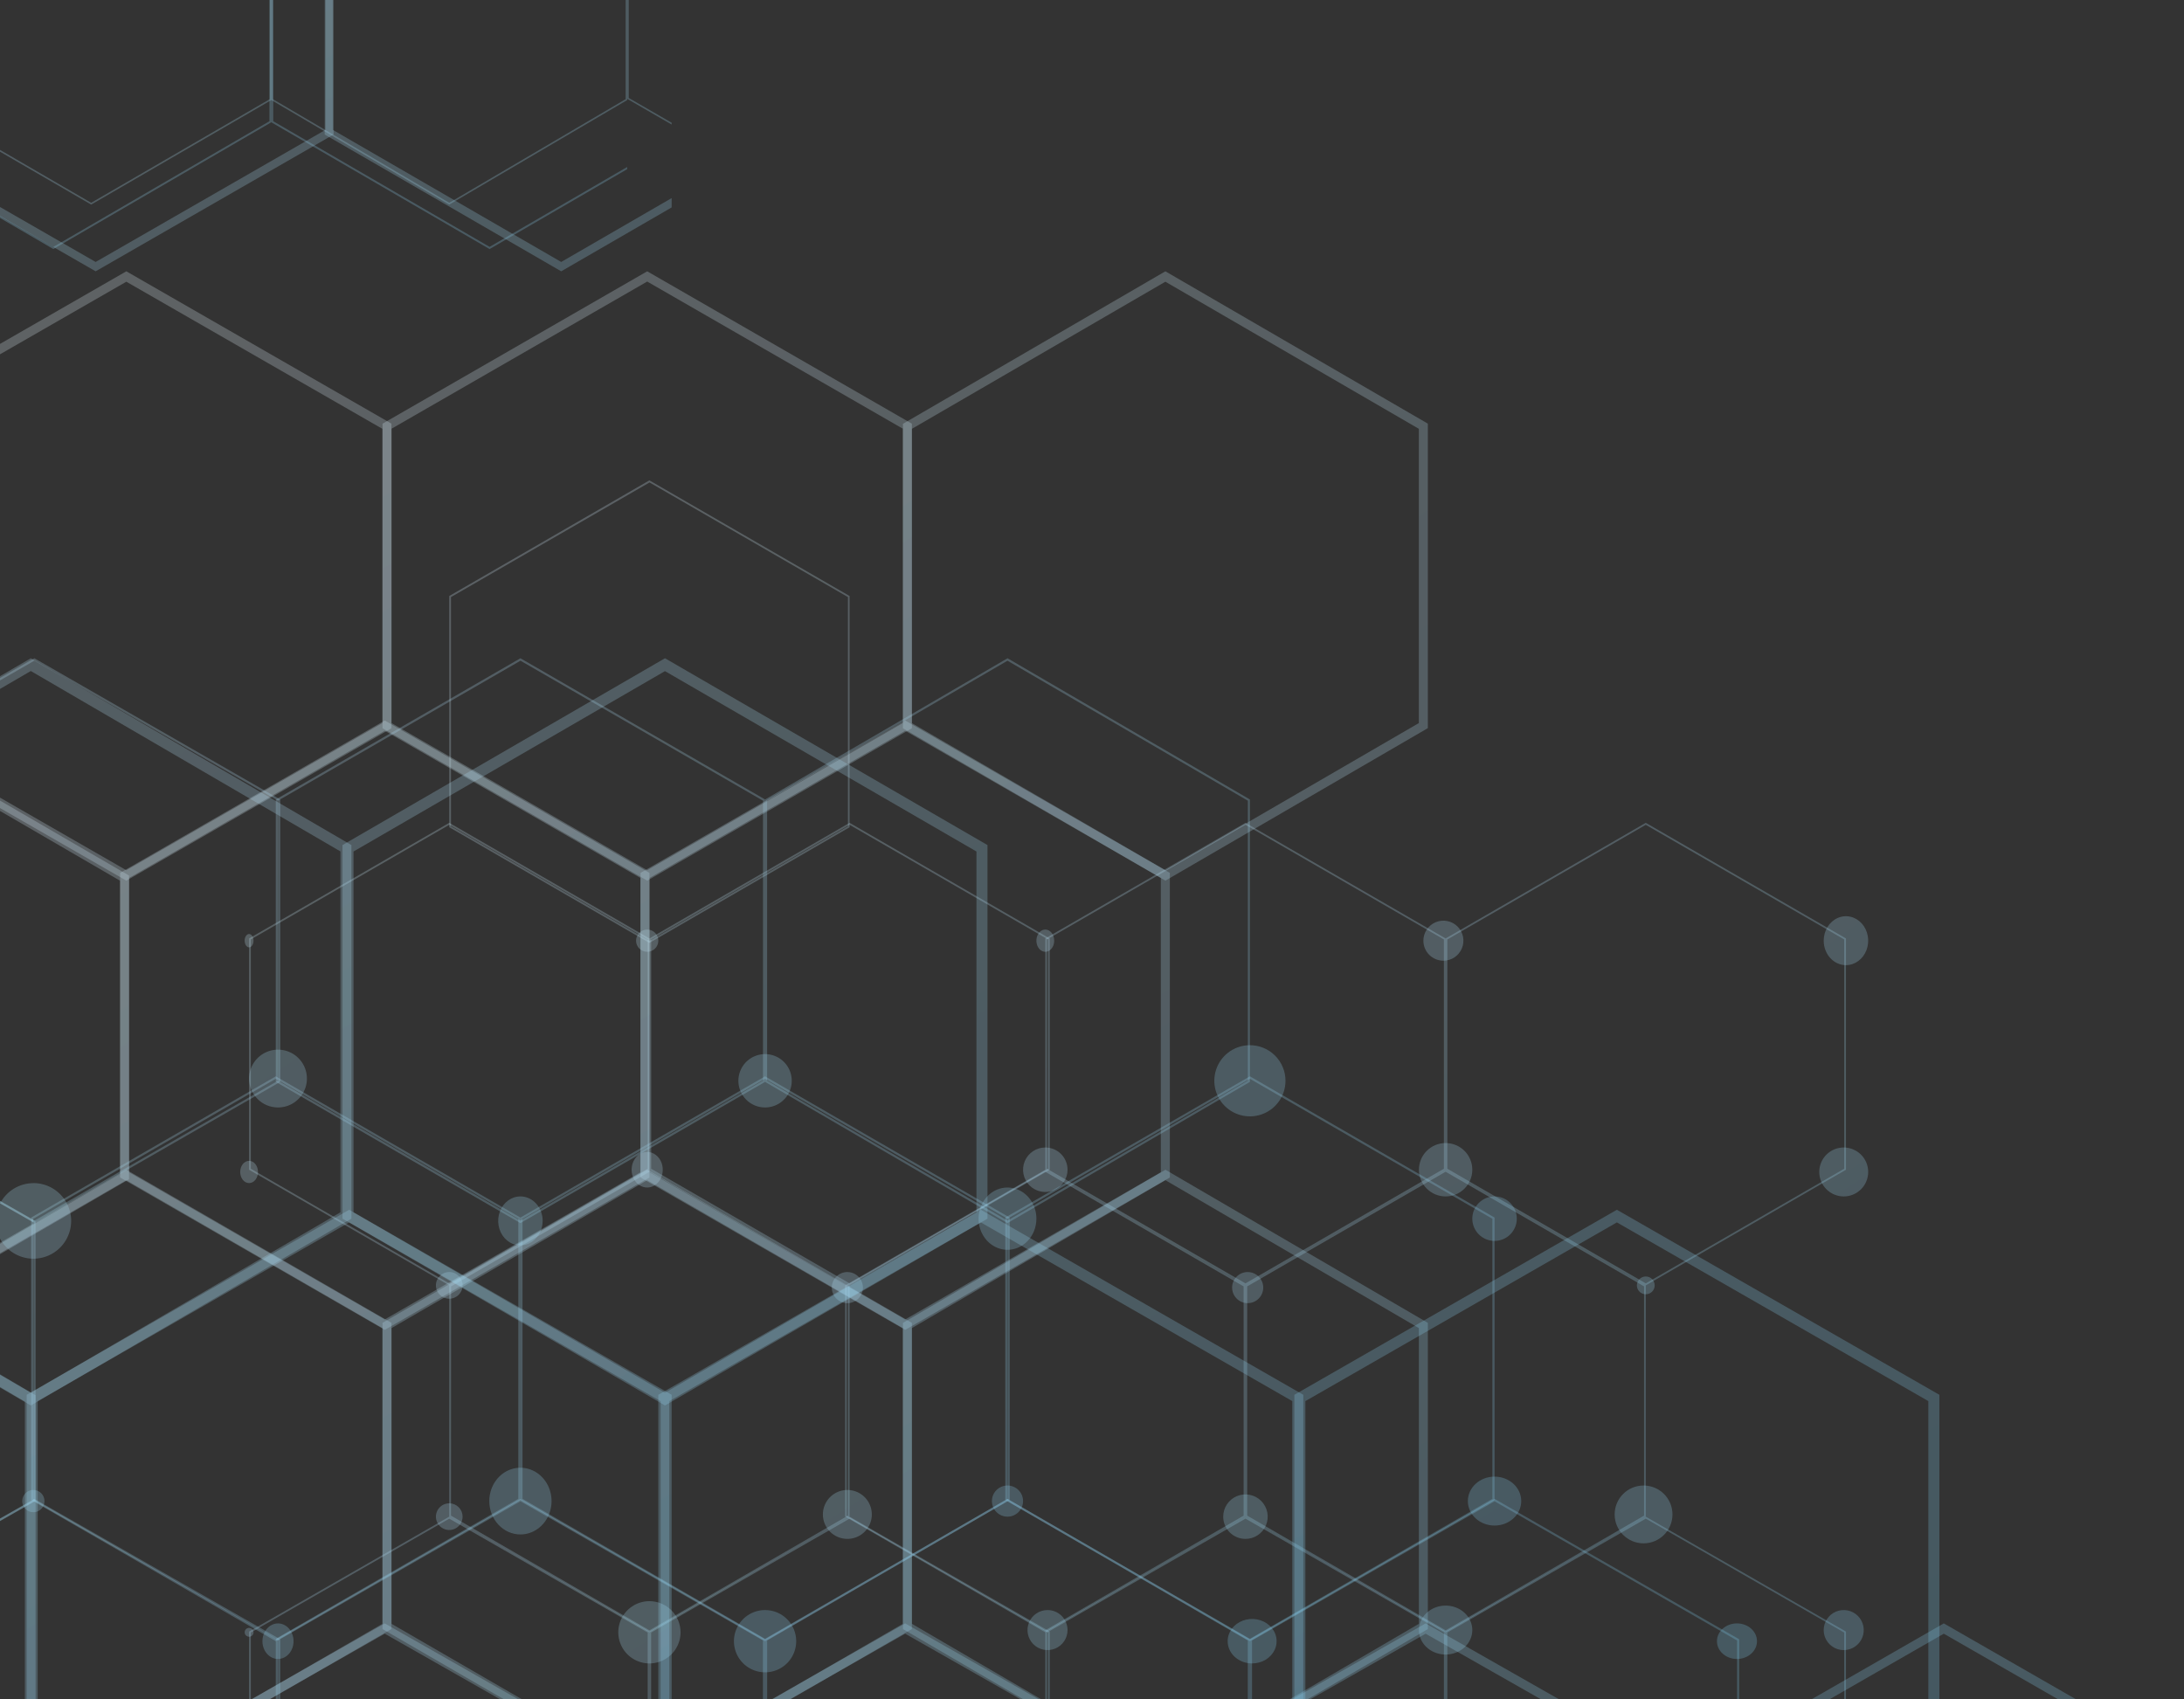 <svg width="491" height="382" viewBox="0 0 491 382" fill="none" xmlns="http://www.w3.org/2000/svg">
<rect x="0" y="0" width="491" height="382" fill="#333333" stroke="none"/>
<path opacity="0.25" d="M20.5 46L20.413 45.951L-20 22.499V-24.499L-19.913 -24.548L20.5 -48L20.587 -47.945L61 -24.499V22.499L60.913 22.553L20.5 46ZM-19.651 22.296L20.5 45.594L60.645 22.296V-24.296L20.5 -47.588L-19.651 -24.296V22.296Z" fill="url(#paint0_linear_20_128)"/>
<path opacity="0.25" d="M101 46L100.914 45.951L61 22.499V-24.499L61.086 -24.548L101 -48L101.086 -47.945L141 -24.499V22.499L140.914 22.553L101 46ZM61.351 22.296L101 45.594L140.655 22.296V-24.296L101 -47.588L61.351 -24.296V22.296Z" fill="url(#paint1_linear_20_128)"/>
<path opacity="0.25" d="M151 27.599L141.352 22.023V-24.023L151 -29.599V-30L141.092 -24.272L141 -24.223V22.223L151 28V27.599Z" fill="url(#paint2_linear_20_128)"/>
<path opacity="0.25" d="M21.503 61L-32 30.246V-31.241L21.503 -62L75 -31.241V30.246L21.503 61ZM-30.175 29.196L21.503 58.9L73.175 29.196V-30.207L21.503 -59.91L-30.175 -30.207V29.196Z" fill="url(#paint3_linear_20_128)"/>
<path opacity="0.25" d="M151 44.538L126.169 58.9L74.814 29.197V-30.203L126.169 -59.9L151 -45.538V-47.638L126.169 -62L73 -31.253V30.247L126.169 61L151 46.638V44.538Z" fill="url(#paint4_linear_20_128)"/>
<path opacity="0.25" d="M11.997 56L11.895 55.94L-37 27.489V-29.5L-36.897 -29.56L11.997 -58L12.106 -57.935L61 -29.5V27.489L60.892 27.555L11.997 56ZM-36.578 27.255L11.997 55.509L60.578 27.255V-29.227L11.997 -57.482L-36.578 -29.227V27.255Z" fill="url(#paint5_linear_20_128)"/>
<path opacity="0.25" d="M141 37.545L110.067 55.504L61.423 27.255V-29.249L110.067 -57.504L141 -39.54V-40.036L110.175 -57.935L110.067 -58L61.103 -29.56L61 -29.5V27.5L109.964 55.94L110.067 56L141 38.036V37.545Z" fill="url(#paint6_linear_20_128)"/>
<path opacity="0.25" d="M146 212L145.903 211.945L101 185.998V134.002L101.097 133.947L146 108L146.097 108.061L191 134.002V185.998L190.903 186.059L146 212ZM101.388 185.774L146 211.551L190.63 185.774V134.244L146.024 108.474L101.388 134.244V185.774Z" fill="url(#paint7_linear_20_128)"/>
<path opacity="0.25" d="M101 289L100.903 288.945L56 263.003V210.997L56.097 210.942L101 185L101.097 185.055L146 210.997V263.003L145.903 263.058L101 289ZM56.388 262.778L101 288.551L145.612 262.778V211.222L101 185.449L56.388 211.222V262.778Z" fill="url(#paint8_linear_20_128)"/>
<path opacity="0.25" d="M191 289L190.903 288.945L146 263.003V210.997L146.097 210.942L191 185L191.097 185.055L236 210.997V263.003L235.903 263.058L191 289ZM146.394 262.778L191 288.551L235.612 262.778V211.222L191 185.449L146.394 211.222V262.778Z" fill="url(#paint9_linear_20_128)"/>
<path opacity="0.25" d="M280 289L279.903 288.945L235 263.003V210.997L235.097 210.942L280 185L280.097 185.055L325 210.997V263.003L324.903 263.058L280 289ZM235.388 262.778L280 288.551L324.612 262.778V211.222L280 185.449L235.388 211.222V262.778Z" fill="url(#paint10_linear_20_128)"/>
<path opacity="0.25" d="M370 289L369.903 288.945L325 263.003V210.997L325.097 210.942L370 185L370.097 185.055L415 210.997V263.003L414.903 263.058L370 289ZM325.388 262.778L370 288.551L414.612 262.778V211.222L370 185.449L325.388 211.222V262.778Z" fill="url(#paint11_linear_20_128)"/>
<path opacity="0.25" d="M146 367L145.903 366.939L101 340.998V289.002L101.097 288.941L146 263L146.097 263.055L191 289.002V340.986L190.903 341.041L146 367ZM101.388 340.774L146 366.551L190.63 340.774V289.226L146.024 263.449L101.413 289.226L101.388 340.774Z" fill="url(#paint12_linear_20_128)"/>
<path opacity="0.25" d="M234.976 367L234.879 366.939L190 340.986V289.002L190.097 288.941L235 263L235.097 263.055L280 289.002V340.986L279.903 341.041L234.976 367ZM190.364 340.774L234.976 366.551L279.587 340.774V289.226L234.976 263.449L190.364 289.226V340.774Z" fill="url(#paint13_linear_20_128)"/>
<path opacity="0.25" d="M325 367L324.903 366.939L280 340.998V289.002L280.097 288.941L325 263L325.097 263.055L370 289.002V340.986L369.903 341.041L325 367ZM280.388 340.774L325 366.551L369.612 340.774V289.226L325 263.449L280.388 289.226V340.774Z" fill="url(#paint14_linear_20_128)"/>
<path opacity="0.25" d="M56.388 396V367.058L101 341.446L145.612 367.058V396H146V366.835L101.097 341.06L101 341L56.097 366.781L56 366.835V396H56.388Z" fill="url(#paint15_linear_20_128)"/>
<path opacity="0.25" d="M146.388 396V367.058L191 341.446L235.612 367.058V396H236V366.835L191.097 341.06L191 341L146.097 366.781L146 366.835V396H146.388Z" fill="url(#paint16_linear_20_128)"/>
<path opacity="0.25" d="M235.388 396V367.058L280.003 341.446L324.618 367.058V396H325V366.835L280.1 341.06L280.003 341L235.097 366.781L235 366.835V396H235.388Z" fill="url(#paint17_linear_20_128)"/>
<path opacity="0.25" d="M325.382 396V367.058L369.997 341.446L414.612 367.058V396H415V366.835L370.1 341.06L369.997 341L325.091 366.781L325 366.835V396H325.382Z" fill="url(#paint18_linear_20_128)"/>
<path opacity="0.25" d="M28.402 61L0 77.324V79.663L28.402 63.339L85.967 96.416V162.578L28.402 195.661L0 179.337V181.676L28.402 198L88 163.747V95.247L28.402 61Z" fill="url(#paint19_linear_20_128)"/>
<path opacity="0.25" d="M145.503 198L86 163.741V95.259L145.503 61L205 95.259V163.741L145.503 198ZM88.03 162.577L145.503 195.661L202.97 162.577V96.386L145.503 63.303L88.03 96.386V162.577Z" fill="url(#paint20_linear_20_128)"/>
<path opacity="0.25" d="M261.997 198L203 163.75V95.286L261.997 61L321 95.25V163.714L261.997 198ZM205.013 162.587L261.997 195.649L318.981 162.575V96.413L261.997 63.339L205.013 96.413V162.587Z" fill="url(#paint21_linear_20_128)"/>
<path opacity="0.25" d="M0 180V182.332L26.99 198.019V263.975L0 279.668V282L29 265.141V196.853L0 180Z" fill="url(#paint22_linear_20_128)"/>
<path opacity="0.25" d="M86.497 299L27 264.739V196.255L86.497 162L146 196.255V264.739L86.497 299ZM29.03 263.576L86.497 296.661L143.964 263.576V197.388L86.497 164.303L29.03 197.388V263.576Z" fill="url(#paint23_linear_20_128)"/>
<path opacity="0.25" d="M203.503 299L144 264.739V196.255L203.503 162L263 196.255V264.739L203.503 299ZM146.036 263.576L203.503 296.661L260.97 263.576V197.388L203.503 164.303L146.036 197.388V263.576Z" fill="url(#paint24_linear_20_128)"/>
<path opacity="0.25" d="M28.402 263L0 279.407V281.758L28.402 265.351L85.967 298.598V365.098L32.474 396H36.54L88 366.273V297.422L28.402 263Z" fill="url(#paint25_linear_20_128)"/>
<path opacity="0.25" d="M141.437 396L88.03 365.098V298.598L145.497 265.351L202.964 298.598V365.098L149.557 396H153.622L205 366.273V297.422L145.497 263L86 297.422V366.273L137.378 396H141.437Z" fill="url(#paint26_linear_20_128)"/>
<path opacity="0.25" d="M257.971 396L205.019 365.098V298.598L262.003 265.351L318.987 298.598V365.098L266.029 396H270.054L321 366.273V297.422L262.003 263L203 297.422V366.273L253.946 396H257.971Z" fill="url(#paint27_linear_20_128)"/>
<path opacity="0.25" d="M36.065 396L86.5 367.315L136.928 396H141L86.5 365L32 396H36.065Z" fill="url(#paint28_linear_20_128)"/>
<path opacity="0.25" d="M153.071 396L203.497 367.315L253.929 396H258L203.497 365L149 396H153.071Z" fill="url(#paint29_linear_20_128)"/>
<path opacity="0.25" d="M270.065 396L320.5 367.315L370.935 396H375L320.5 365L266 396H270.065Z" fill="url(#paint30_linear_20_128)"/>
<path opacity="0.25" d="M387.034 396L436.997 367.315L486.966 396H491L436.997 365L383 396H387.034Z" fill="url(#paint31_linear_20_128)"/>
<path opacity="0.25" d="M324.5 216C325.39 216 326.26 215.736 327 215.242C327.74 214.747 328.317 214.044 328.657 213.222C328.998 212.4 329.087 211.495 328.914 210.622C328.74 209.749 328.311 208.947 327.682 208.318C327.053 207.689 326.251 207.26 325.378 207.086C324.505 206.913 323.6 207.002 322.778 207.343C321.956 207.683 321.253 208.26 320.758 209C320.264 209.74 320 210.61 320 211.5C320 212.693 320.474 213.838 321.318 214.682C322.162 215.526 323.307 216 324.5 216Z" fill="url(#paint32_linear_20_128)"/>
<path opacity="0.25" d="M415 217C415.989 217 416.956 216.677 417.778 216.073C418.6 215.469 419.241 214.61 419.619 213.605C419.998 212.6 420.097 211.494 419.904 210.427C419.711 209.36 419.235 208.38 418.536 207.611C417.836 206.842 416.945 206.318 415.975 206.106C415.006 205.893 414 206.002 413.087 206.419C412.173 206.835 411.392 207.54 410.843 208.444C410.293 209.349 410 210.412 410 211.5C410 212.959 410.527 214.358 411.464 215.389C412.402 216.421 413.674 217 415 217Z" fill="url(#paint33_linear_20_128)"/>
<path opacity="0.25" d="M101 292C102.657 292 104 290.657 104 289C104 287.343 102.657 286 101 286C99.343 286 98 287.343 98 289C98 290.657 99.343 292 101 292Z" fill="url(#paint34_linear_20_128)"/>
<path opacity="0.25" d="M56 266C57.105 266 58 264.881 58 263.5C58 262.119 57.105 261 56 261C54.895 261 54 262.119 54 263.5C54 264.881 54.895 266 56 266Z" fill="url(#paint35_linear_20_128)"/>
<path opacity="0.25" d="M55 211.492C54.999 211.789 55.057 212.08 55.166 212.327C55.275 212.575 55.431 212.769 55.614 212.883C55.796 212.998 55.997 213.029 56.192 212.972C56.386 212.915 56.565 212.773 56.705 212.564C56.846 212.354 56.941 212.087 56.98 211.796C57.019 211.504 57 211.202 56.924 210.928C56.849 210.653 56.721 210.419 56.556 210.253C56.392 210.088 56.198 210 56 210C55.736 210 55.482 210.157 55.295 210.436C55.108 210.716 55.002 211.095 55 211.492Z" fill="url(#paint36_linear_20_128)"/>
<path opacity="0.25" d="M142 263C142 263.791 142.205 264.565 142.59 265.223C142.975 265.881 143.522 266.394 144.162 266.696C144.802 266.999 145.506 267.078 146.185 266.923C146.864 266.768 147.488 266.386 147.977 265.826C148.466 265.266 148.799 264.553 148.933 263.776C149.068 263 148.998 262.196 148.732 261.465C148.466 260.734 148.017 260.11 147.44 259.671C146.864 259.232 146.187 258.999 145.494 259C144.567 259.002 143.678 259.424 143.023 260.174C142.368 260.924 142 261.94 142 263Z" fill="url(#paint37_linear_20_128)"/>
<path opacity="0.25" d="M148 211.506C148.001 211.011 147.856 210.527 147.582 210.115C147.308 209.703 146.917 209.382 146.461 209.192C146.004 209.002 145.501 208.952 145.016 209.047C144.531 209.143 144.085 209.381 143.734 209.73C143.384 210.08 143.145 210.525 143.048 211.01C142.952 211.495 143.001 211.998 143.19 212.455C143.379 212.912 143.699 213.303 144.11 213.578C144.522 213.853 145.005 214 145.5 214C145.828 214.001 146.153 213.937 146.456 213.812C146.76 213.687 147.035 213.503 147.267 213.272C147.5 213.04 147.684 212.765 147.81 212.462C147.935 212.159 148 211.834 148 211.506Z" fill="url(#paint38_linear_20_128)"/>
<path opacity="0.25" d="M235 209C234.604 209 234.218 209.147 233.889 209.421C233.56 209.696 233.304 210.086 233.152 210.543C233.001 211 232.961 211.503 233.038 211.988C233.116 212.473 233.306 212.918 233.586 213.268C233.865 213.617 234.222 213.856 234.61 213.952C234.998 214.048 235.4 213.999 235.765 213.81C236.131 213.62 236.443 213.3 236.663 212.889C236.883 212.478 237 211.994 237 211.5C237.001 211.171 236.95 210.846 236.849 210.542C236.749 210.238 236.602 209.962 236.416 209.73C236.23 209.498 236.009 209.314 235.766 209.188C235.523 209.063 235.263 208.999 235 209Z" fill="url(#paint39_linear_20_128)"/>
<path opacity="0.25" d="M277 289.494C276.999 290.187 277.203 290.864 277.587 291.44C277.971 292.017 278.517 292.466 279.156 292.732C279.796 292.998 280.5 293.068 281.179 292.933C281.858 292.799 282.483 292.466 282.973 291.977C283.463 291.488 283.797 290.864 283.932 290.185C284.068 289.506 283.999 288.802 283.734 288.162C283.469 287.522 283.021 286.975 282.445 286.59C281.869 286.205 281.192 286 280.5 286C279.573 286 278.683 286.368 278.027 287.023C277.371 287.678 277.002 288.567 277 289.494Z" fill="url(#paint40_linear_20_128)"/>
<path opacity="0.25" d="M235 258C234.011 258 233.044 258.293 232.222 258.843C231.399 259.393 230.758 260.174 230.38 261.088C230.002 262.002 229.903 263.008 230.097 263.978C230.29 264.948 230.767 265.839 231.467 266.538C232.166 267.237 233.058 267.712 234.028 267.905C234.998 268.097 236.004 267.997 236.918 267.618C237.831 267.238 238.612 266.597 239.16 265.774C239.709 264.95 240.001 263.983 240 262.994C240 262.338 239.871 261.688 239.619 261.082C239.368 260.475 239 259.924 238.535 259.461C238.071 258.997 237.52 258.629 236.913 258.378C236.306 258.128 235.656 257.999 235 258Z" fill="url(#paint41_linear_20_128)"/>
<path opacity="0.25" d="M414.5 269C415.588 269 416.651 268.677 417.556 268.073C418.46 267.469 419.165 266.61 419.581 265.605C419.998 264.6 420.107 263.494 419.894 262.427C419.682 261.36 419.158 260.38 418.389 259.611C417.62 258.842 416.64 258.318 415.573 258.106C414.506 257.893 413.4 258.002 412.395 258.419C411.39 258.835 410.531 259.54 409.927 260.444C409.323 261.349 409 262.412 409 263.5C409 264.222 409.142 264.937 409.419 265.605C409.695 266.272 410.1 266.878 410.611 267.389C411.122 267.9 411.728 268.305 412.395 268.581C413.063 268.858 413.778 269 414.5 269Z" fill="url(#paint42_linear_20_128)"/>
<path opacity="0.25" d="M187 289.494C186.999 290.187 187.203 290.864 187.587 291.441C187.971 292.017 188.518 292.467 189.158 292.732C189.798 292.998 190.502 293.068 191.181 292.933C191.861 292.798 192.485 292.465 192.975 291.975C193.465 291.485 193.798 290.861 193.933 290.181C194.068 289.502 193.998 288.798 193.732 288.158C193.467 287.518 193.017 286.971 192.441 286.587C191.864 286.203 191.187 285.999 190.494 286C189.568 286.002 188.68 286.37 188.025 287.025C187.37 287.68 187.002 288.568 187 289.494Z" fill="url(#paint43_linear_20_128)"/>
<path opacity="0.25" d="M190.5 346C191.588 346 192.651 345.677 193.556 345.073C194.46 344.469 195.165 343.61 195.581 342.605C195.998 341.6 196.107 340.494 195.894 339.427C195.682 338.36 195.158 337.38 194.389 336.611C193.62 335.842 192.64 335.318 191.573 335.106C190.506 334.893 189.4 335.002 188.395 335.419C187.39 335.835 186.531 336.54 185.927 337.444C185.323 338.349 185 339.412 185 340.5C185 341.959 185.579 343.358 186.611 344.389C187.642 345.421 189.041 346 190.5 346Z" fill="url(#paint44_linear_20_128)"/>
<path opacity="0.25" d="M325 269C328.314 269 331 266.314 331 263C331 259.686 328.314 257 325 257C321.686 257 319 259.686 319 263C319 266.314 321.686 269 325 269Z" fill="url(#paint45_linear_20_128)"/>
<path opacity="0.25" d="M370 291C371.105 291 372 290.105 372 289C372 287.895 371.105 287 370 287C368.895 287 368 287.895 368 289C368 290.105 368.895 291 370 291Z" fill="url(#paint46_linear_20_128)"/>
<path opacity="0.25" d="M414.5 371C415.392 371 416.263 370.735 417.004 370.239C417.745 369.743 418.322 369.038 418.661 368.213C419.001 367.389 419.087 366.482 418.911 365.608C418.734 364.734 418.302 363.932 417.668 363.304C417.035 362.677 416.23 362.251 415.354 362.082C414.479 361.913 413.573 362.007 412.751 362.354C411.93 362.7 411.23 363.283 410.74 364.028C410.25 364.773 409.993 365.647 410 366.538C410.01 367.725 410.489 368.86 411.332 369.696C412.174 370.531 413.313 371 414.5 371Z" fill="url(#paint47_linear_20_128)"/>
<path opacity="0.25" d="M369.5 347C373.09 347 376 344.09 376 340.5C376 336.91 373.09 334 369.5 334C365.91 334 363 336.91 363 340.5C363 344.09 365.91 347 369.5 347Z" fill="url(#paint48_linear_20_128)"/>
<path opacity="0.25" d="M57 367.007C57.001 366.809 56.944 366.614 56.834 366.449C56.725 366.283 56.569 366.154 56.386 366.077C56.203 366.001 56.001 365.981 55.807 366.019C55.612 366.057 55.433 366.153 55.293 366.293C55.153 366.433 55.057 366.612 55.019 366.807C54.98 367.001 55.001 367.203 55.078 367.386C55.154 367.569 55.283 367.725 55.449 367.834C55.614 367.944 55.809 368.001 56.007 368C56.27 367.998 56.521 367.893 56.707 367.707C56.893 367.521 56.998 367.27 57 367.007Z" fill="url(#paint49_linear_20_128)"/>
<path opacity="0.25" d="M101.006 338C100.413 337.999 99.832 338.174 99.337 338.503C98.843 338.832 98.457 339.301 98.23 339.849C98.002 340.397 97.942 341.001 98.057 341.584C98.173 342.166 98.459 342.701 98.879 343.121C99.299 343.541 99.834 343.827 100.416 343.943C100.999 344.058 101.603 343.998 102.151 343.77C102.699 343.543 103.168 343.157 103.497 342.663C103.826 342.168 104.001 341.587 104 340.994C104 340.6 103.923 340.211 103.772 339.848C103.622 339.485 103.401 339.155 103.123 338.877C102.845 338.599 102.515 338.378 102.152 338.228C101.789 338.077 101.4 338 101.006 338Z" fill="url(#paint50_linear_20_128)"/>
<path opacity="0.25" d="M146 360C144.616 360 143.262 360.411 142.111 361.18C140.96 361.949 140.063 363.042 139.533 364.321C139.003 365.6 138.864 367.008 139.135 368.366C139.405 369.724 140.071 370.971 141.05 371.95C142.029 372.929 143.277 373.595 144.634 373.865C145.992 374.136 147.4 373.997 148.679 373.467C149.958 372.937 151.051 372.04 151.82 370.889C152.589 369.738 153 368.384 153 367C152.998 365.144 152.26 363.364 150.948 362.052C149.636 360.74 147.856 360.002 146 360Z" fill="url(#paint51_linear_20_128)"/>
<path opacity="0.25" d="M235.5 362C234.61 362 233.74 362.264 233 362.758C232.26 363.253 231.683 363.956 231.343 364.778C231.002 365.6 230.913 366.505 231.086 367.378C231.26 368.251 231.689 369.053 232.318 369.682C232.947 370.311 233.749 370.74 234.622 370.914C235.495 371.087 236.4 370.998 237.222 370.657C238.044 370.317 238.747 369.74 239.242 369C239.736 368.26 240 367.39 240 366.5C240.001 365.909 239.885 365.323 239.659 364.777C239.433 364.231 239.102 363.734 238.684 363.316C238.266 362.898 237.769 362.567 237.223 362.341C236.677 362.115 236.091 361.999 235.5 362Z" fill="url(#paint52_linear_20_128)"/>
<path opacity="0.25" d="M279.994 346C280.983 346.001 281.95 345.709 282.773 345.16C283.596 344.612 284.238 343.831 284.618 342.918C284.997 342.004 285.097 340.999 284.905 340.028C284.712 339.058 284.237 338.167 283.538 337.467C282.839 336.767 281.948 336.29 280.978 336.097C280.008 335.903 279.002 336.002 278.088 336.38C277.174 336.758 276.393 337.399 275.843 338.222C275.293 339.044 275 340.011 275 341C275 342.325 275.526 343.596 276.462 344.533C277.399 345.471 278.669 345.998 279.994 346Z" fill="url(#paint53_linear_20_128)"/>
<path opacity="0.25" d="M331 366.506C331.001 365.418 330.65 364.354 329.992 363.449C329.333 362.543 328.397 361.838 327.301 361.42C326.204 361.003 324.998 360.893 323.833 361.105C322.669 361.317 321.599 361.84 320.76 362.609C319.92 363.378 319.348 364.358 319.116 365.425C318.884 366.492 319.002 367.598 319.456 368.603C319.91 369.609 320.679 370.468 321.666 371.073C322.653 371.677 323.813 372 325 372C326.59 372 328.115 371.421 329.24 370.391C330.365 369.361 330.998 367.964 331 366.506Z" fill="url(#paint54_linear_20_128)"/>
<path opacity="0.25" d="M7.841 148.067L7.725 148L0 152.435V152.988L7.725 148.547L62.524 180.023V242.977L7.725 274.447L0 270.012V270.565L7.603 274.927L7.725 275L62.878 243.317L63 243.25V179.75L7.841 148.067Z" fill="url(#paint55_linear_20_128)"/>
<path opacity="0.25" d="M117.003 275L116.882 274.933L62 243.25V179.75L62.121 179.683L117.003 148L117.118 148.067L172 179.75V243.25L171.885 243.317L117.003 275ZM62.48 242.977L117.003 274.447L171.538 242.977V180.023L117.015 148.553L62.492 180.023L62.48 242.977Z" fill="url(#paint56_linear_20_128)"/>
<path opacity="0.25" d="M226.5 275L226.38 274.933L172 243.25V179.75L172.12 179.683L226.512 148L226.626 148.067L281 179.75V243.25L280.886 243.317L226.5 275ZM172.458 242.977L226.5 274.447L280.536 242.977V180.023L226.5 148.553L172.458 180.023V242.977Z" fill="url(#paint57_linear_20_128)"/>
<path opacity="0.25" d="M0 270V270.548L7.521 274.805V337.195L0 341.452V342L7.877 337.532L8 337.466V274.534L0 270Z" fill="url(#paint58_linear_20_128)"/>
<path opacity="0.25" d="M61.997 369L61.882 368.927L7 337.25V273.75L7.122 273.683L61.997 242L62.118 242.067L117 273.75V337.25L116.878 337.317L61.997 369ZM7.474 336.995L61.997 368.465L116.526 336.995V274.023L61.997 242.553L7.474 274.023V336.995Z" fill="url(#paint59_linear_20_128)"/>
<path opacity="0.25" d="M171.997 369L171.882 368.927L117 337.25V273.75L117.115 273.683L171.997 242L172.118 242.067L227 273.75V337.25L226.878 337.317L171.997 369ZM117.474 336.995L171.997 368.465L226.526 336.995V274.023L171.997 242.553L117.474 274.023V336.995Z" fill="url(#paint60_linear_20_128)"/>
<path opacity="0.25" d="M280.997 369L280.875 368.927L226 337.25V273.75L226.115 273.683L280.997 242L281.118 242.067L336 273.75V337.25L335.878 337.317L280.997 369ZM226.474 336.995L280.997 368.465L335.52 336.995V274.023L280.997 242.553L226.474 274.023V336.995Z" fill="url(#paint61_linear_20_128)"/>
<path opacity="0.25" d="M7.841 337.066L7.725 337L0 341.41V341.96L7.725 337.544L62.524 368.841V387H63V368.569L7.841 337.066Z" fill="url(#paint62_linear_20_128)"/>
<path opacity="0.25" d="M62.474 387V368.841L116.997 337.544L171.526 368.841V387H172V368.569L117.118 337.066L116.997 337L62.115 368.497L62 368.569V387H62.474Z" fill="url(#paint63_linear_20_128)"/>
<path opacity="0.25" d="M172.47 387V368.841L226.497 337.544L280.524 368.841V387H281V368.569L226.617 337.066L226.497 337L172.114 368.497L172 368.569V387H172.47Z" fill="url(#paint64_linear_20_128)"/>
<path opacity="0.25" d="M281.48 387V368.841L336.003 337.544L390.526 368.841V387H391V368.569L336.118 337.066L336.003 337L281.122 368.497L281 368.569V387H281.48Z" fill="url(#paint65_linear_20_128)"/>
<path opacity="0.25" d="M6.925 148L0 152.03V154.898L6.925 150.867L76.539 191.431V272.569L6.925 313.133L0 309.096V311.964L6.925 316L79 274V190L6.925 148Z" fill="url(#paint66_linear_20_128)"/>
<path opacity="0.25" d="M149.497 316L77 274V190L149.497 148L222 190V274L149.497 316ZM79.475 272.588L149.497 313.145L219.525 272.588V191.449L149.497 150.891L79.475 191.449V272.588Z" fill="url(#paint67_linear_20_128)"/>
<path opacity="0.25" d="M0 309V311.836L5.586 315.118V387H8V313.703L0 309Z" fill="url(#paint68_linear_20_128)"/>
<path opacity="0.25" d="M8.475 387V315.019L78.497 274.84L148.525 315.019V387H151V313.602L78.497 272L6 313.602V387H8.475Z" fill="url(#paint69_linear_20_128)"/>
<path opacity="0.25" d="M150.475 387V315.019L220.503 274.84L290.525 315.019V387H293V313.602L220.503 272L148 313.602V387H150.475Z" fill="url(#paint70_linear_20_128)"/>
<path opacity="0.25" d="M293.475 387V315.019L363.503 274.84L433.525 315.019V387H436V313.602L363.503 272L291 313.602V387H293.475Z" fill="url(#paint71_linear_20_128)"/>
<path opacity="0.25" d="M62.471 249C63.758 249.006 65.017 248.629 66.09 247.919C67.163 247.208 68 246.195 68.497 245.008C68.993 243.82 69.126 242.513 68.879 241.25C68.631 239.987 68.014 238.826 67.106 237.914C66.199 237.002 65.04 236.38 63.779 236.127C62.517 235.874 61.209 236.001 60.019 236.492C58.83 236.983 57.813 237.816 57.097 238.886C56.382 239.955 56 241.213 56 242.5C56 244.219 56.681 245.868 57.894 247.086C59.106 248.304 60.752 248.992 62.471 249Z" fill="url(#paint72_linear_20_128)"/>
<path opacity="0.25" d="M336 279C338.761 279 341 276.761 341 274C341 271.239 338.761 269 336 269C333.239 269 331 271.239 331 274C331 276.761 333.239 279 336 279Z" fill="url(#paint73_linear_20_128)"/>
<path opacity="0.25" d="M281 235C279.418 235 277.871 235.469 276.555 236.348C275.24 237.227 274.214 238.477 273.609 239.939C273.003 241.4 272.845 243.009 273.154 244.561C273.462 246.113 274.224 247.538 275.343 248.657C276.462 249.776 277.887 250.538 279.439 250.846C280.991 251.155 282.6 250.997 284.061 250.391C285.523 249.786 286.773 248.76 287.652 247.445C288.531 246.129 289 244.582 289 243C289 240.878 288.157 238.843 286.657 237.343C285.157 235.843 283.122 235 281 235Z" fill="url(#paint74_linear_20_128)"/>
<path opacity="0.25" d="M7.502 266.012C5.952 266.017 4.433 266.447 3.11 267.255C1.788 268.064 0.712 269.22 0 270.597V278.474C0.703 279.805 1.747 280.925 3.025 281.72C4.303 282.514 5.769 282.955 7.272 282.997C8.776 283.038 10.264 282.68 11.584 281.957C12.904 281.234 14.008 280.173 14.784 278.883C15.559 277.593 15.979 276.12 15.999 274.615C16.02 273.109 15.64 271.625 14.899 270.315C14.158 269.004 13.083 267.914 11.783 267.156C10.484 266.398 9.006 265.999 7.502 266V266.012Z" fill="url(#paint75_linear_20_128)"/>
<path opacity="0.25" d="M62.5 373C63.193 373 63.869 372.765 64.445 372.325C65.021 371.886 65.469 371.261 65.734 370.529C65.999 369.798 66.068 368.993 65.932 368.217C65.797 367.441 65.463 366.728 64.973 366.169C64.483 365.61 63.859 365.23 63.179 365.076C62.5 364.922 61.796 365.003 61.157 365.306C60.517 365.61 59.971 366.124 59.587 366.782C59.203 367.441 58.999 368.215 59 369.006C59.002 370.066 59.371 371.082 60.027 371.831C60.683 372.579 61.573 373 62.5 373Z" fill="url(#paint76_linear_20_128)"/>
<path opacity="0.25" d="M117.011 345C118.395 344.998 119.748 344.556 120.897 343.73C122.047 342.904 122.942 341.732 123.47 340.362C123.998 338.991 124.135 337.483 123.864 336.029C123.593 334.575 122.925 333.24 121.946 332.192C120.966 331.145 119.719 330.432 118.361 330.143C117.004 329.855 115.597 330.004 114.319 330.572C113.04 331.14 111.948 332.101 111.179 333.335C110.41 334.568 110 336.017 110 337.5C110 338.486 110.181 339.462 110.534 340.373C110.886 341.284 111.403 342.111 112.054 342.808C112.706 343.504 113.479 344.056 114.329 344.433C115.18 344.809 116.091 345.002 117.011 345Z" fill="url(#paint77_linear_20_128)"/>
<path opacity="0.25" d="M117 269C116.011 269 115.044 269.323 114.222 269.927C113.4 270.531 112.759 271.39 112.381 272.395C112.002 273.4 111.903 274.506 112.096 275.573C112.289 276.64 112.765 277.62 113.464 278.389C114.164 279.158 115.055 279.682 116.025 279.894C116.994 280.107 118 279.998 118.913 279.581C119.827 279.165 120.608 278.46 121.157 277.556C121.707 276.651 122 275.588 122 274.5C122 273.041 121.473 271.642 120.536 270.611C119.598 269.579 118.326 269 117 269Z" fill="url(#paint78_linear_20_128)"/>
<path opacity="0.25" d="M172 249C173.187 249 174.347 248.648 175.333 247.989C176.32 247.33 177.089 246.392 177.543 245.296C177.997 244.2 178.116 242.993 177.885 241.829C177.653 240.666 177.082 239.596 176.243 238.757C175.404 237.918 174.334 237.347 173.171 237.115C172.007 236.884 170.8 237.003 169.704 237.457C168.608 237.911 167.67 238.68 167.011 239.667C166.352 240.653 166 241.813 166 243C165.999 243.788 166.154 244.569 166.455 245.297C166.756 246.025 167.198 246.687 167.756 247.244C168.313 247.802 168.975 248.244 169.703 248.545C170.431 248.846 171.212 249.001 172 249Z" fill="url(#paint79_linear_20_128)"/>
<path opacity="0.25" d="M233 274.006C233.001 272.621 232.621 271.267 231.907 270.115C231.193 268.963 230.178 268.065 228.99 267.534C227.802 267.003 226.495 266.864 225.233 267.134C223.972 267.404 222.813 268.071 221.904 269.05C220.994 270.03 220.375 271.277 220.125 272.636C219.874 273.994 220.003 275.402 220.496 276.682C220.989 277.961 221.823 279.054 222.892 279.823C223.962 280.592 225.22 281.001 226.506 281C228.228 280.998 229.879 280.261 231.096 278.95C232.314 277.639 232.998 275.861 233 274.006Z" fill="url(#paint80_linear_20_128)"/>
<path opacity="0.25" d="M281.494 374C282.582 374.001 283.646 373.709 284.552 373.16C285.457 372.611 286.163 371.83 286.58 370.916C286.997 370.002 287.107 368.996 286.895 368.026C286.683 367.055 286.159 366.164 285.389 365.464C284.62 364.765 283.639 364.289 282.571 364.096C281.504 363.903 280.398 364.003 279.392 364.382C278.387 364.761 277.528 365.403 276.924 366.226C276.32 367.049 275.999 368.016 276 369.006C276 370.33 276.579 371.601 277.609 372.537C278.639 373.474 280.037 374 281.494 374Z" fill="url(#paint81_linear_20_128)"/>
<path opacity="0.25" d="M336 343C339.314 343 342 340.538 342 337.5C342 334.462 339.314 332 336 332C332.686 332 330 334.462 330 337.5C330 340.538 332.686 343 336 343Z" fill="url(#paint82_linear_20_128)"/>
<path opacity="0.25" d="M7.5 335C7.005 335 6.522 335.147 6.111 335.422C5.699 335.697 5.379 336.087 5.19 336.545C5.001 337.002 4.952 337.505 5.048 337.99C5.145 338.475 5.384 338.92 5.734 339.27C6.084 339.619 6.53 339.857 7.016 339.953C7.501 340.048 8.004 339.998 8.46 339.808C8.917 339.618 9.307 339.297 9.581 338.885C9.855 338.473 10.001 337.989 10 337.495C10 337.167 9.935 336.842 9.81 336.539C9.684 336.236 9.5 335.96 9.267 335.729C9.035 335.497 8.76 335.313 8.456 335.188C8.153 335.063 7.828 334.999 7.5 335Z" fill="url(#paint83_linear_20_128)"/>
<path opacity="0.25" d="M172 362C170.616 362 169.262 362.411 168.111 363.18C166.96 363.949 166.063 365.042 165.533 366.321C165.003 367.6 164.864 369.008 165.135 370.366C165.405 371.724 166.071 372.971 167.05 373.95C168.029 374.929 169.276 375.595 170.634 375.865C171.992 376.136 173.4 375.997 174.679 375.467C175.958 374.937 177.051 374.04 177.82 372.889C178.589 371.738 179 370.384 179 369C179.001 368.081 178.82 367.17 178.469 366.32C178.117 365.471 177.602 364.699 176.951 364.049C176.301 363.398 175.529 362.883 174.68 362.531C173.83 362.18 172.919 361.999 172 362Z" fill="url(#paint84_linear_20_128)"/>
<path opacity="0.25" d="M226.5 341C228.433 341 230 339.433 230 337.5C230 335.567 228.433 334 226.5 334C224.567 334 223 335.567 223 337.5C223 339.433 224.567 341 226.5 341Z" fill="url(#paint85_linear_20_128)"/>
<path opacity="0.25" d="M390.5 373C392.985 373 395 371.209 395 369C395 366.791 392.985 365 390.5 365C388.015 365 386 366.791 386 369C386 371.209 388.015 373 390.5 373Z" fill="url(#paint86_linear_20_128)"/>
<defs>
<linearGradient id="paint0_linear_20_128" x1="308.243" y1="445.496" x2="-106.477" y2="-191.653" gradientUnits="userSpaceOnUse">
<stop stop-color="#52BBE8"/>
<stop offset="0.2" stop-color="#69C3EB"/>
<stop offset="0.6" stop-color="#A3D8F1"/>
<stop offset="1" stop-color="#E1EFF8"/>
</linearGradient>
<linearGradient id="paint1_linear_20_128" x1="361.674" y1="408.515" x2="-55.115" y2="-223.899" gradientUnits="userSpaceOnUse">
<stop stop-color="#52BBE8"/>
<stop offset="0.2" stop-color="#69C3EB"/>
<stop offset="0.6" stop-color="#A3D8F1"/>
<stop offset="1" stop-color="#E1EFF8"/>
</linearGradient>
<linearGradient id="paint2_linear_20_128" x1="395.992" y1="382.384" x2="-13.165" y2="-248.882" gradientUnits="userSpaceOnUse">
<stop stop-color="#52BBE8"/>
<stop offset="0.2" stop-color="#69C3EB"/>
<stop offset="0.6" stop-color="#A3D8F1"/>
<stop offset="1" stop-color="#E1EFF8"/>
</linearGradient>
<linearGradient id="paint3_linear_20_128" x1="308.978" y1="441.465" x2="-100.637" y2="-193.67" gradientUnits="userSpaceOnUse">
<stop stop-color="#52BBE8"/>
<stop offset="0.2" stop-color="#69C3EB"/>
<stop offset="0.6" stop-color="#A3D8F1"/>
<stop offset="1" stop-color="#E1EFF8"/>
</linearGradient>
<linearGradient id="paint4_linear_20_128" x1="374.746" y1="397.664" x2="-35.769" y2="-235.12" gradientUnits="userSpaceOnUse">
<stop stop-color="#52BBE8"/>
<stop offset="0.2" stop-color="#69C3EB"/>
<stop offset="0.6" stop-color="#A3D8F1"/>
<stop offset="1" stop-color="#E1EFF8"/>
</linearGradient>
<linearGradient id="paint5_linear_20_128" x1="283.023" y1="420.556" x2="-220.427" y2="-351.067" gradientUnits="userSpaceOnUse">
<stop stop-color="#52BBE8"/>
<stop offset="0.2" stop-color="#69C3EB"/>
<stop offset="0.6" stop-color="#A3D8F1"/>
<stop offset="1" stop-color="#E1EFF8"/>
</linearGradient>
<linearGradient id="paint6_linear_20_128" x1="348.603" y1="378.313" x2="-154.563" y2="-393.964" gradientUnits="userSpaceOnUse">
<stop stop-color="#52BBE8"/>
<stop offset="0.2" stop-color="#69C3EB"/>
<stop offset="0.6" stop-color="#A3D8F1"/>
<stop offset="1" stop-color="#E1EFF8"/>
</linearGradient>
<linearGradient id="paint7_linear_20_128" x1="531.613" y1="755.822" x2="73.569" y2="49.099" gradientUnits="userSpaceOnUse">
<stop stop-color="#52BBE8"/>
<stop offset="0.2" stop-color="#69C3EB"/>
<stop offset="0.6" stop-color="#A3D8F1"/>
<stop offset="1" stop-color="#E1EFF8"/>
</linearGradient>
<linearGradient id="paint8_linear_20_128" x1="464.447" y1="798.598" x2="6.365" y2="91.864" gradientUnits="userSpaceOnUse">
<stop stop-color="#52BBE8"/>
<stop offset="0.2" stop-color="#69C3EB"/>
<stop offset="0.6" stop-color="#A3D8F1"/>
<stop offset="1" stop-color="#E1EFF8"/>
</linearGradient>
<linearGradient id="paint9_linear_20_128" x1="527.972" y1="757.68" x2="69.884" y2="50.941" gradientUnits="userSpaceOnUse">
<stop stop-color="#52BBE8"/>
<stop offset="0.2" stop-color="#69C3EB"/>
<stop offset="0.6" stop-color="#A3D8F1"/>
<stop offset="1" stop-color="#E1EFF8"/>
</linearGradient>
<linearGradient id="paint10_linear_20_128" x1="590.467" y1="716.763" x2="132.379" y2="10.023" gradientUnits="userSpaceOnUse">
<stop stop-color="#52BBE8"/>
<stop offset="0.2" stop-color="#69C3EB"/>
<stop offset="0.6" stop-color="#A3D8F1"/>
<stop offset="1" stop-color="#E1EFF8"/>
</linearGradient>
<linearGradient id="paint11_linear_20_128" x1="654.005" y1="675.845" x2="195.923" y2="-30.894" gradientUnits="userSpaceOnUse">
<stop stop-color="#52BBE8"/>
<stop offset="0.2" stop-color="#69C3EB"/>
<stop offset="0.6" stop-color="#A3D8F1"/>
<stop offset="1" stop-color="#E1EFF8"/>
</linearGradient>
<linearGradient id="paint12_linear_20_128" x1="460.8" y1="801.393" x2="2.75" y2="94.676" gradientUnits="userSpaceOnUse">
<stop stop-color="#52BBE8"/>
<stop offset="0.2" stop-color="#69C3EB"/>
<stop offset="0.6" stop-color="#A3D8F1"/>
<stop offset="1" stop-color="#E1EFF8"/>
</linearGradient>
<linearGradient id="paint13_linear_20_128" x1="523.295" y1="760.478" x2="65.251" y2="53.761" gradientUnits="userSpaceOnUse">
<stop stop-color="#52BBE8"/>
<stop offset="0.2" stop-color="#69C3EB"/>
<stop offset="0.6" stop-color="#A3D8F1"/>
<stop offset="1" stop-color="#E1EFF8"/>
</linearGradient>
<linearGradient id="paint14_linear_20_128" x1="586.839" y1="719.563" x2="128.794" y2="12.846" gradientUnits="userSpaceOnUse">
<stop stop-color="#52BBE8"/>
<stop offset="0.2" stop-color="#69C3EB"/>
<stop offset="0.6" stop-color="#A3D8F1"/>
<stop offset="1" stop-color="#E1EFF8"/>
</linearGradient>
<linearGradient id="paint15_linear_20_128" x1="398.797" y1="838.588" x2="-55.114" y2="133.732" gradientUnits="userSpaceOnUse">
<stop stop-color="#52BBE8"/>
<stop offset="0.2" stop-color="#69C3EB"/>
<stop offset="0.6" stop-color="#A3D8F1"/>
<stop offset="1" stop-color="#E1EFF8"/>
</linearGradient>
<linearGradient id="paint16_linear_20_128" x1="462.311" y1="797.936" x2="8.399" y2="93.079" gradientUnits="userSpaceOnUse">
<stop stop-color="#52BBE8"/>
<stop offset="0.2" stop-color="#69C3EB"/>
<stop offset="0.6" stop-color="#A3D8F1"/>
<stop offset="1" stop-color="#E1EFF8"/>
</linearGradient>
<linearGradient id="paint17_linear_20_128" x1="524.85" y1="757.283" x2="70.957" y2="52.399" gradientUnits="userSpaceOnUse">
<stop stop-color="#52BBE8"/>
<stop offset="0.2" stop-color="#69C3EB"/>
<stop offset="0.6" stop-color="#A3D8F1"/>
<stop offset="1" stop-color="#E1EFF8"/>
</linearGradient>
<linearGradient id="paint18_linear_20_128" x1="588.367" y1="716.624" x2="134.468" y2="11.746" gradientUnits="userSpaceOnUse">
<stop stop-color="#52BBE8"/>
<stop offset="0.2" stop-color="#69C3EB"/>
<stop offset="0.6" stop-color="#A3D8F1"/>
<stop offset="1" stop-color="#E1EFF8"/>
</linearGradient>
<linearGradient id="paint19_linear_20_128" x1="470.648" y1="794.208" x2="14.576" y2="86.801" gradientUnits="userSpaceOnUse">
<stop stop-color="#52BBE8"/>
<stop offset="0.2" stop-color="#69C3EB"/>
<stop offset="0.6" stop-color="#A3D8F1"/>
<stop offset="1" stop-color="#E1EFF8"/>
</linearGradient>
<linearGradient id="paint20_linear_20_128" x1="545.609" y1="745.515" x2="89.118" y2="38.72" gradientUnits="userSpaceOnUse">
<stop stop-color="#52BBE8"/>
<stop offset="0.2" stop-color="#69C3EB"/>
<stop offset="0.6" stop-color="#A3D8F1"/>
<stop offset="1" stop-color="#E1EFF8"/>
</linearGradient>
<linearGradient id="paint21_linear_20_128" x1="624.44" y1="692.162" x2="166.545" y2="-11.028" gradientUnits="userSpaceOnUse">
<stop stop-color="#52BBE8"/>
<stop offset="0.2" stop-color="#69C3EB"/>
<stop offset="0.6" stop-color="#A3D8F1"/>
<stop offset="1" stop-color="#E1EFF8"/>
</linearGradient>
<linearGradient id="paint22_linear_20_128" x1="398.129" y1="835.83" x2="-58.664" y2="135.372" gradientUnits="userSpaceOnUse">
<stop stop-color="#52BBE8"/>
<stop offset="0.2" stop-color="#69C3EB"/>
<stop offset="0.6" stop-color="#A3D8F1"/>
<stop offset="1" stop-color="#E1EFF8"/>
</linearGradient>
<linearGradient id="paint23_linear_20_128" x1="457.669" y1="802" x2="1.155" y2="95.192" gradientUnits="userSpaceOnUse">
<stop stop-color="#52BBE8"/>
<stop offset="0.2" stop-color="#69C3EB"/>
<stop offset="0.6" stop-color="#A3D8F1"/>
<stop offset="1" stop-color="#E1EFF8"/>
</linearGradient>
<linearGradient id="paint24_linear_20_128" x1="540.108" y1="748.776" x2="83.593" y2="41.968" gradientUnits="userSpaceOnUse">
<stop stop-color="#52BBE8"/>
<stop offset="0.2" stop-color="#69C3EB"/>
<stop offset="0.6" stop-color="#A3D8F1"/>
<stop offset="1" stop-color="#E1EFF8"/>
</linearGradient>
<linearGradient id="paint25_linear_20_128" x1="386.83" y1="851.25" x2="-72.541" y2="142.358" gradientUnits="userSpaceOnUse">
<stop stop-color="#52BBE8"/>
<stop offset="0.2" stop-color="#69C3EB"/>
<stop offset="0.6" stop-color="#A3D8F1"/>
<stop offset="1" stop-color="#E1EFF8"/>
</linearGradient>
<linearGradient id="paint26_linear_20_128" x1="453.167" y1="807.905" x2="-6.502" y2="99.688" gradientUnits="userSpaceOnUse">
<stop stop-color="#52BBE8"/>
<stop offset="0.2" stop-color="#69C3EB"/>
<stop offset="0.6" stop-color="#A3D8F1"/>
<stop offset="1" stop-color="#E1EFF8"/>
</linearGradient>
<linearGradient id="paint27_linear_20_128" x1="532.811" y1="754.42" x2="71.566" y2="49.758" gradientUnits="userSpaceOnUse">
<stop stop-color="#52BBE8"/>
<stop offset="0.2" stop-color="#69C3EB"/>
<stop offset="0.6" stop-color="#A3D8F1"/>
<stop offset="1" stop-color="#E1EFF8"/>
</linearGradient>
<linearGradient id="paint28_linear_20_128" x1="382.662" y1="846.531" x2="-66.722" y2="142.278" gradientUnits="userSpaceOnUse">
<stop stop-color="#52BBE8"/>
<stop offset="0.2" stop-color="#69C3EB"/>
<stop offset="0.6" stop-color="#A3D8F1"/>
<stop offset="1" stop-color="#E1EFF8"/>
</linearGradient>
<linearGradient id="paint29_linear_20_128" x1="465.034" y1="793.873" x2="15.638" y2="89.643" gradientUnits="userSpaceOnUse">
<stop stop-color="#52BBE8"/>
<stop offset="0.2" stop-color="#69C3EB"/>
<stop offset="0.6" stop-color="#A3D8F1"/>
<stop offset="1" stop-color="#E1EFF8"/>
</linearGradient>
<linearGradient id="paint30_linear_20_128" x1="547.434" y1="741.215" x2="98.049" y2="36.968" gradientUnits="userSpaceOnUse">
<stop stop-color="#52BBE8"/>
<stop offset="0.2" stop-color="#69C3EB"/>
<stop offset="0.6" stop-color="#A3D8F1"/>
<stop offset="1" stop-color="#E1EFF8"/>
</linearGradient>
<linearGradient id="paint31_linear_20_128" x1="627.545" y1="688.563" x2="176.417" y2="-11.896" gradientUnits="userSpaceOnUse">
<stop stop-color="#52BBE8"/>
<stop offset="0.2" stop-color="#69C3EB"/>
<stop offset="0.6" stop-color="#A3D8F1"/>
<stop offset="1" stop-color="#E1EFF8"/>
</linearGradient>
<linearGradient id="paint32_linear_20_128" x1="636.322" y1="692.969" x2="174.635" y2="-19.88" gradientUnits="userSpaceOnUse">
<stop stop-color="#52BBE8"/>
<stop offset="0.2" stop-color="#69C3EB"/>
<stop offset="0.6" stop-color="#A3D8F1"/>
<stop offset="1" stop-color="#E1EFF8"/>
</linearGradient>
<linearGradient id="paint33_linear_20_128" x1="695.186" y1="687.366" x2="178.252" y2="-38.228" gradientUnits="userSpaceOnUse">
<stop stop-color="#52BBE8"/>
<stop offset="0.2" stop-color="#69C3EB"/>
<stop offset="0.6" stop-color="#A3D8F1"/>
<stop offset="1" stop-color="#E1EFF8"/>
</linearGradient>
<linearGradient id="paint34_linear_20_128" x1="451.775" y1="830.597" x2="-20.534" y2="101.359" gradientUnits="userSpaceOnUse">
<stop stop-color="#52BBE8"/>
<stop offset="0.2" stop-color="#69C3EB"/>
<stop offset="0.6" stop-color="#A3D8F1"/>
<stop offset="1" stop-color="#E1EFF8"/>
</linearGradient>
<linearGradient id="paint35_linear_20_128" x1="370.016" y1="869.551" x2="-157.583" y2="217.859" gradientUnits="userSpaceOnUse">
<stop stop-color="#52BBE8"/>
<stop offset="0.2" stop-color="#69C3EB"/>
<stop offset="0.6" stop-color="#A3D8F1"/>
<stop offset="1" stop-color="#E1EFF8"/>
</linearGradient>
<linearGradient id="paint36_linear_20_128" x1="407.753" y1="1026.22" x2="-273.046" y2="325.451" gradientUnits="userSpaceOnUse">
<stop stop-color="#52BBE8"/>
<stop offset="0.2" stop-color="#69C3EB"/>
<stop offset="0.6" stop-color="#A3D8F1"/>
<stop offset="1" stop-color="#E1EFF8"/>
</linearGradient>
<linearGradient id="paint37_linear_20_128" x1="460.834" y1="819.433" x2="-49.888" y2="129.451" gradientUnits="userSpaceOnUse">
<stop stop-color="#52BBE8"/>
<stop offset="0.2" stop-color="#69C3EB"/>
<stop offset="0.6" stop-color="#A3D8F1"/>
<stop offset="1" stop-color="#E1EFF8"/>
</linearGradient>
<linearGradient id="paint38_linear_20_128" x1="496.441" y1="753.352" x2="52.854" y2="68.453" gradientUnits="userSpaceOnUse">
<stop stop-color="#52BBE8"/>
<stop offset="0.2" stop-color="#69C3EB"/>
<stop offset="0.6" stop-color="#A3D8F1"/>
<stop offset="1" stop-color="#E1EFF8"/>
</linearGradient>
<linearGradient id="paint39_linear_20_128" x1="552.792" y1="824.832" x2="-27.866" y2="107.613" gradientUnits="userSpaceOnUse">
<stop stop-color="#52BBE8"/>
<stop offset="0.2" stop-color="#69C3EB"/>
<stop offset="0.6" stop-color="#A3D8F1"/>
<stop offset="1" stop-color="#E1EFF8"/>
</linearGradient>
<linearGradient id="paint40_linear_20_128" x1="563.36" y1="726.228" x2="112.189" y2="29.621" gradientUnits="userSpaceOnUse">
<stop stop-color="#52BBE8"/>
<stop offset="0.2" stop-color="#69C3EB"/>
<stop offset="0.6" stop-color="#A3D8F1"/>
<stop offset="1" stop-color="#E1EFF8"/>
</linearGradient>
<linearGradient id="paint41_linear_20_128" x1="539.899" y1="733.753" x2="92.622" y2="43.16" gradientUnits="userSpaceOnUse">
<stop stop-color="#52BBE8"/>
<stop offset="0.2" stop-color="#69C3EB"/>
<stop offset="0.6" stop-color="#A3D8F1"/>
<stop offset="1" stop-color="#E1EFF8"/>
</linearGradient>
<linearGradient id="paint42_linear_20_128" x1="672.722" y1="662.217" x2="216.44" y2="-42.285" gradientUnits="userSpaceOnUse">
<stop stop-color="#52BBE8"/>
<stop offset="0.2" stop-color="#69C3EB"/>
<stop offset="0.6" stop-color="#A3D8F1"/>
<stop offset="1" stop-color="#E1EFF8"/>
</linearGradient>
<linearGradient id="paint43_linear_20_128" x1="513.256" y1="787.837" x2="41.944" y2="60.131" gradientUnits="userSpaceOnUse">
<stop stop-color="#52BBE8"/>
<stop offset="0.2" stop-color="#69C3EB"/>
<stop offset="0.6" stop-color="#A3D8F1"/>
<stop offset="1" stop-color="#E1EFF8"/>
</linearGradient>
<linearGradient id="paint44_linear_20_128" x1="477.22" y1="783.19" x2="24.431" y2="84.084" gradientUnits="userSpaceOnUse">
<stop stop-color="#52BBE8"/>
<stop offset="0.2" stop-color="#69C3EB"/>
<stop offset="0.6" stop-color="#A3D8F1"/>
<stop offset="1" stop-color="#E1EFF8"/>
</linearGradient>
<linearGradient id="paint45_linear_20_128" x1="619.928" y1="718.367" x2="147.132" y2="-11.621" gradientUnits="userSpaceOnUse">
<stop stop-color="#52BBE8"/>
<stop offset="0.2" stop-color="#69C3EB"/>
<stop offset="0.6" stop-color="#A3D8F1"/>
<stop offset="1" stop-color="#E1EFF8"/>
</linearGradient>
<linearGradient id="paint46_linear_20_128" x1="613.83" y1="665.466" x2="185.364" y2="3.92" gradientUnits="userSpaceOnUse">
<stop stop-color="#52BBE8"/>
<stop offset="0.2" stop-color="#69C3EB"/>
<stop offset="0.6" stop-color="#A3D8F1"/>
<stop offset="1" stop-color="#E1EFF8"/>
</linearGradient>
<linearGradient id="paint47_linear_20_128" x1="636.925" y1="709.928" x2="156.267" y2="-32.209" gradientUnits="userSpaceOnUse">
<stop stop-color="#52BBE8"/>
<stop offset="0.2" stop-color="#69C3EB"/>
<stop offset="0.6" stop-color="#A3D8F1"/>
<stop offset="1" stop-color="#E1EFF8"/>
</linearGradient>
<linearGradient id="paint48_linear_20_128" x1="604.584" y1="703.47" x2="150.307" y2="2.06" gradientUnits="userSpaceOnUse">
<stop stop-color="#52BBE8"/>
<stop offset="0.2" stop-color="#69C3EB"/>
<stop offset="0.6" stop-color="#A3D8F1"/>
<stop offset="1" stop-color="#E1EFF8"/>
</linearGradient>
<linearGradient id="paint49_linear_20_128" x1="424.683" y1="936.246" x2="-106.373" y2="116.296" gradientUnits="userSpaceOnUse">
<stop stop-color="#52BBE8"/>
<stop offset="0.2" stop-color="#69C3EB"/>
<stop offset="0.6" stop-color="#A3D8F1"/>
<stop offset="1" stop-color="#E1EFF8"/>
</linearGradient>
<linearGradient id="paint50_linear_20_128" x1="440.156" y1="864.64" x2="-50.588" y2="106.941" gradientUnits="userSpaceOnUse">
<stop stop-color="#52BBE8"/>
<stop offset="0.2" stop-color="#69C3EB"/>
<stop offset="0.6" stop-color="#A3D8F1"/>
<stop offset="1" stop-color="#E1EFF8"/>
</linearGradient>
<linearGradient id="paint51_linear_20_128" x1="431.892" y1="808.411" x2="-17.359" y2="114.768" gradientUnits="userSpaceOnUse">
<stop stop-color="#52BBE8"/>
<stop offset="0.2" stop-color="#69C3EB"/>
<stop offset="0.6" stop-color="#A3D8F1"/>
<stop offset="1" stop-color="#E1EFF8"/>
</linearGradient>
<linearGradient id="paint52_linear_20_128" x1="511.996" y1="793.404" x2="34.04" y2="55.443" gradientUnits="userSpaceOnUse">
<stop stop-color="#52BBE8"/>
<stop offset="0.2" stop-color="#69C3EB"/>
<stop offset="0.6" stop-color="#A3D8F1"/>
<stop offset="1" stop-color="#E1EFF8"/>
</linearGradient>
<linearGradient id="paint53_linear_20_128" x1="548.459" y1="755.548" x2="81.807" y2="35.041" gradientUnits="userSpaceOnUse">
<stop stop-color="#52BBE8"/>
<stop offset="0.2" stop-color="#69C3EB"/>
<stop offset="0.6" stop-color="#A3D8F1"/>
<stop offset="1" stop-color="#E1EFF8"/>
</linearGradient>
<linearGradient id="paint54_linear_20_128" x1="579.967" y1="727.327" x2="148.115" y2="-0.065" gradientUnits="userSpaceOnUse">
<stop stop-color="#52BBE8"/>
<stop offset="0.2" stop-color="#69C3EB"/>
<stop offset="0.6" stop-color="#A3D8F1"/>
<stop offset="1" stop-color="#E1EFF8"/>
</linearGradient>
<linearGradient id="paint55_linear_20_128" x1="404.908" y1="798.711" x2="-153.085" y2="-67.313" gradientUnits="userSpaceOnUse">
<stop stop-color="#52BBE8"/>
<stop offset="0.2" stop-color="#69C3EB"/>
<stop offset="0.6" stop-color="#A3D8F1"/>
<stop offset="1" stop-color="#E1EFF8"/>
</linearGradient>
<linearGradient id="paint56_linear_20_128" x1="469.394" y1="755.509" x2="-89.761" y2="-107.963" gradientUnits="userSpaceOnUse">
<stop stop-color="#52BBE8"/>
<stop offset="0.2" stop-color="#69C3EB"/>
<stop offset="0.6" stop-color="#A3D8F1"/>
<stop offset="1" stop-color="#E1EFF8"/>
</linearGradient>
<linearGradient id="paint57_linear_20_128" x1="543.666" y1="705.545" x2="-17.526" y2="-153.335" gradientUnits="userSpaceOnUse">
<stop stop-color="#52BBE8"/>
<stop offset="0.2" stop-color="#69C3EB"/>
<stop offset="0.6" stop-color="#A3D8F1"/>
<stop offset="1" stop-color="#E1EFF8"/>
</linearGradient>
<linearGradient id="paint58_linear_20_128" x1="348.828" y1="830.797" x2="-201.046" y2="-34.274" gradientUnits="userSpaceOnUse">
<stop stop-color="#52BBE8"/>
<stop offset="0.2" stop-color="#69C3EB"/>
<stop offset="0.6" stop-color="#A3D8F1"/>
<stop offset="1" stop-color="#E1EFF8"/>
</linearGradient>
<linearGradient id="paint59_linear_20_128" x1="387.294" y1="807.674" x2="-171.856" y2="-55.786" gradientUnits="userSpaceOnUse">
<stop stop-color="#52BBE8"/>
<stop offset="0.2" stop-color="#69C3EB"/>
<stop offset="0.6" stop-color="#A3D8F1"/>
<stop offset="1" stop-color="#E1EFF8"/>
</linearGradient>
<linearGradient id="paint60_linear_20_128" x1="464.931" y1="757.71" x2="-94.224" y2="-105.756" gradientUnits="userSpaceOnUse">
<stop stop-color="#52BBE8"/>
<stop offset="0.2" stop-color="#69C3EB"/>
<stop offset="0.6" stop-color="#A3D8F1"/>
<stop offset="1" stop-color="#E1EFF8"/>
</linearGradient>
<linearGradient id="paint61_linear_20_128" x1="541.563" y1="707.746" x2="-17.593" y2="-155.72" gradientUnits="userSpaceOnUse">
<stop stop-color="#52BBE8"/>
<stop offset="0.2" stop-color="#69C3EB"/>
<stop offset="0.6" stop-color="#A3D8F1"/>
<stop offset="1" stop-color="#E1EFF8"/>
</linearGradient>
<linearGradient id="paint62_linear_20_128" x1="344.882" y1="833.877" x2="-208.63" y2="-30.102" gradientUnits="userSpaceOnUse">
<stop stop-color="#52BBE8"/>
<stop offset="0.2" stop-color="#69C3EB"/>
<stop offset="0.6" stop-color="#A3D8F1"/>
<stop offset="1" stop-color="#E1EFF8"/>
</linearGradient>
<linearGradient id="paint63_linear_20_128" x1="393.094" y1="801.583" x2="-161.578" y2="-59.865" gradientUnits="userSpaceOnUse">
<stop stop-color="#52BBE8"/>
<stop offset="0.2" stop-color="#69C3EB"/>
<stop offset="0.6" stop-color="#A3D8F1"/>
<stop offset="1" stop-color="#E1EFF8"/>
</linearGradient>
<linearGradient id="paint64_linear_20_128" x1="468.009" y1="751.897" x2="-88.743" y2="-104.916" gradientUnits="userSpaceOnUse">
<stop stop-color="#52BBE8"/>
<stop offset="0.2" stop-color="#69C3EB"/>
<stop offset="0.6" stop-color="#A3D8F1"/>
<stop offset="1" stop-color="#E1EFF8"/>
</linearGradient>
<linearGradient id="paint65_linear_20_128" x1="547.362" y1="702.217" x2="-7.303" y2="-159.225" gradientUnits="userSpaceOnUse">
<stop stop-color="#52BBE8"/>
<stop offset="0.2" stop-color="#69C3EB"/>
<stop offset="0.6" stop-color="#A3D8F1"/>
<stop offset="1" stop-color="#E1EFF8"/>
</linearGradient>
<linearGradient id="paint66_linear_20_128" x1="394.011" y1="803.417" x2="-168.425" y2="-57.002" gradientUnits="userSpaceOnUse">
<stop stop-color="#52BBE8"/>
<stop offset="0.2" stop-color="#69C3EB"/>
<stop offset="0.6" stop-color="#A3D8F1"/>
<stop offset="1" stop-color="#E1EFF8"/>
</linearGradient>
<linearGradient id="paint67_linear_20_128" x1="482.277" y1="747.498" x2="-78.716" y2="-115.867" gradientUnits="userSpaceOnUse">
<stop stop-color="#52BBE8"/>
<stop offset="0.2" stop-color="#69C3EB"/>
<stop offset="0.6" stop-color="#A3D8F1"/>
<stop offset="1" stop-color="#E1EFF8"/>
</linearGradient>
<linearGradient id="paint68_linear_20_128" x1="319.686" y1="842.005" x2="-238.478" y2="-4.834" gradientUnits="userSpaceOnUse">
<stop stop-color="#52BBE8"/>
<stop offset="0.2" stop-color="#69C3EB"/>
<stop offset="0.6" stop-color="#A3D8F1"/>
<stop offset="1" stop-color="#E1EFF8"/>
</linearGradient>
<linearGradient id="paint69_linear_20_128" x1="378.271" y1="810.313" x2="-175.352" y2="-49.735" gradientUnits="userSpaceOnUse">
<stop stop-color="#52BBE8"/>
<stop offset="0.2" stop-color="#69C3EB"/>
<stop offset="0.6" stop-color="#A3D8F1"/>
<stop offset="1" stop-color="#E1EFF8"/>
</linearGradient>
<linearGradient id="paint70_linear_20_128" x1="478.153" y1="745.682" x2="-75.47" y2="-114.366" gradientUnits="userSpaceOnUse">
<stop stop-color="#52BBE8"/>
<stop offset="0.2" stop-color="#69C3EB"/>
<stop offset="0.6" stop-color="#A3D8F1"/>
<stop offset="1" stop-color="#E1EFF8"/>
</linearGradient>
<linearGradient id="paint71_linear_20_128" x1="579.034" y1="681.052" x2="25.417" y2="-179.002" gradientUnits="userSpaceOnUse">
<stop stop-color="#52BBE8"/>
<stop offset="0.2" stop-color="#69C3EB"/>
<stop offset="0.6" stop-color="#A3D8F1"/>
<stop offset="1" stop-color="#E1EFF8"/>
</linearGradient>
<linearGradient id="paint72_linear_20_128" x1="401.325" y1="765.692" x2="-133.802" y2="-60.541" gradientUnits="userSpaceOnUse">
<stop stop-color="#52BBE8"/>
<stop offset="0.2" stop-color="#69C3EB"/>
<stop offset="0.6" stop-color="#A3D8F1"/>
<stop offset="1" stop-color="#E1EFF8"/>
</linearGradient>
<linearGradient id="paint73_linear_20_128" x1="583.346" y1="655.899" x2="48.84" y2="-169.38" gradientUnits="userSpaceOnUse">
<stop stop-color="#52BBE8"/>
<stop offset="0.2" stop-color="#69C3EB"/>
<stop offset="0.6" stop-color="#A3D8F1"/>
<stop offset="1" stop-color="#E1EFF8"/>
</linearGradient>
<linearGradient id="paint74_linear_20_128" x1="570.324" y1="689.718" x2="11.223" y2="-173.528" gradientUnits="userSpaceOnUse">
<stop stop-color="#52BBE8"/>
<stop offset="0.2" stop-color="#69C3EB"/>
<stop offset="0.6" stop-color="#A3D8F1"/>
<stop offset="1" stop-color="#E1EFF8"/>
</linearGradient>
<linearGradient id="paint75_linear_20_128" x1="355.129" y1="811.699" x2="-191.78" y2="-31.999" gradientUnits="userSpaceOnUse">
<stop stop-color="#52BBE8"/>
<stop offset="0.2" stop-color="#69C3EB"/>
<stop offset="0.6" stop-color="#A3D8F1"/>
<stop offset="1" stop-color="#E1EFF8"/>
</linearGradient>
<linearGradient id="paint76_linear_20_128" x1="337.91" y1="854.987" x2="-284.447" y2="14.185" gradientUnits="userSpaceOnUse">
<stop stop-color="#52BBE8"/>
<stop offset="0.2" stop-color="#69C3EB"/>
<stop offset="0.6" stop-color="#A3D8F1"/>
<stop offset="1" stop-color="#E1EFF8"/>
</linearGradient>
<linearGradient id="paint77_linear_20_128" x1="394.59" y1="796.699" x2="-184.83" y2="-38.283" gradientUnits="userSpaceOnUse">
<stop stop-color="#52BBE8"/>
<stop offset="0.2" stop-color="#69C3EB"/>
<stop offset="0.6" stop-color="#A3D8F1"/>
<stop offset="1" stop-color="#E1EFF8"/>
</linearGradient>
<linearGradient id="paint78_linear_20_128" x1="424.425" y1="796.632" x2="-181.021" y2="-53.202" gradientUnits="userSpaceOnUse">
<stop stop-color="#52BBE8"/>
<stop offset="0.2" stop-color="#69C3EB"/>
<stop offset="0.6" stop-color="#A3D8F1"/>
<stop offset="1" stop-color="#E1EFF8"/>
</linearGradient>
<linearGradient id="paint79_linear_20_128" x1="494.253" y1="740.525" x2="-65.84" y2="-124.253" gradientUnits="userSpaceOnUse">
<stop stop-color="#52BBE8"/>
<stop offset="0.2" stop-color="#69C3EB"/>
<stop offset="0.6" stop-color="#A3D8F1"/>
<stop offset="1" stop-color="#E1EFF8"/>
</linearGradient>
<linearGradient id="paint80_linear_20_128" x1="502.635" y1="733.145" x2="-84.753" y2="-108.996" gradientUnits="userSpaceOnUse">
<stop stop-color="#52BBE8"/>
<stop offset="0.2" stop-color="#69C3EB"/>
<stop offset="0.6" stop-color="#A3D8F1"/>
<stop offset="1" stop-color="#E1EFF8"/>
</linearGradient>
<linearGradient id="paint81_linear_20_128" x1="517.95" y1="700.9" x2="20.78" y2="-143.495" gradientUnits="userSpaceOnUse">
<stop stop-color="#52BBE8"/>
<stop offset="0.2" stop-color="#69C3EB"/>
<stop offset="0.6" stop-color="#A3D8F1"/>
<stop offset="1" stop-color="#E1EFF8"/>
</linearGradient>
<linearGradient id="paint82_linear_20_128" x1="578.59" y1="680.85" x2="58.255" y2="-195.583" gradientUnits="userSpaceOnUse">
<stop stop-color="#52BBE8"/>
<stop offset="0.2" stop-color="#69C3EB"/>
<stop offset="0.6" stop-color="#A3D8F1"/>
<stop offset="1" stop-color="#E1EFF8"/>
</linearGradient>
<linearGradient id="paint83_linear_20_128" x1="296.882" y1="784.3" x2="-197.972" y2="20.242" gradientUnits="userSpaceOnUse">
<stop stop-color="#52BBE8"/>
<stop offset="0.2" stop-color="#69C3EB"/>
<stop offset="0.6" stop-color="#A3D8F1"/>
<stop offset="1" stop-color="#E1EFF8"/>
</linearGradient>
<linearGradient id="paint84_linear_20_128" x1="432.239" y1="770.802" x2="-118.904" y2="-80.162" gradientUnits="userSpaceOnUse">
<stop stop-color="#52BBE8"/>
<stop offset="0.2" stop-color="#69C3EB"/>
<stop offset="0.6" stop-color="#A3D8F1"/>
<stop offset="1" stop-color="#E1EFF8"/>
</linearGradient>
<linearGradient id="paint85_linear_20_128" x1="515.407" y1="783.573" x2="-100.546" y2="-167.464" gradientUnits="userSpaceOnUse">
<stop stop-color="#52BBE8"/>
<stop offset="0.2" stop-color="#69C3EB"/>
<stop offset="0.6" stop-color="#A3D8F1"/>
<stop offset="1" stop-color="#E1EFF8"/>
</linearGradient>
<linearGradient id="paint86_linear_20_128" x1="603.84" y1="661.798" x2="99.656" y2="-213.975" gradientUnits="userSpaceOnUse">
<stop stop-color="#52BBE8"/>
<stop offset="0.2" stop-color="#69C3EB"/>
<stop offset="0.6" stop-color="#A3D8F1"/>
<stop offset="1" stop-color="#E1EFF8"/>
</linearGradient>
</defs>
</svg>
